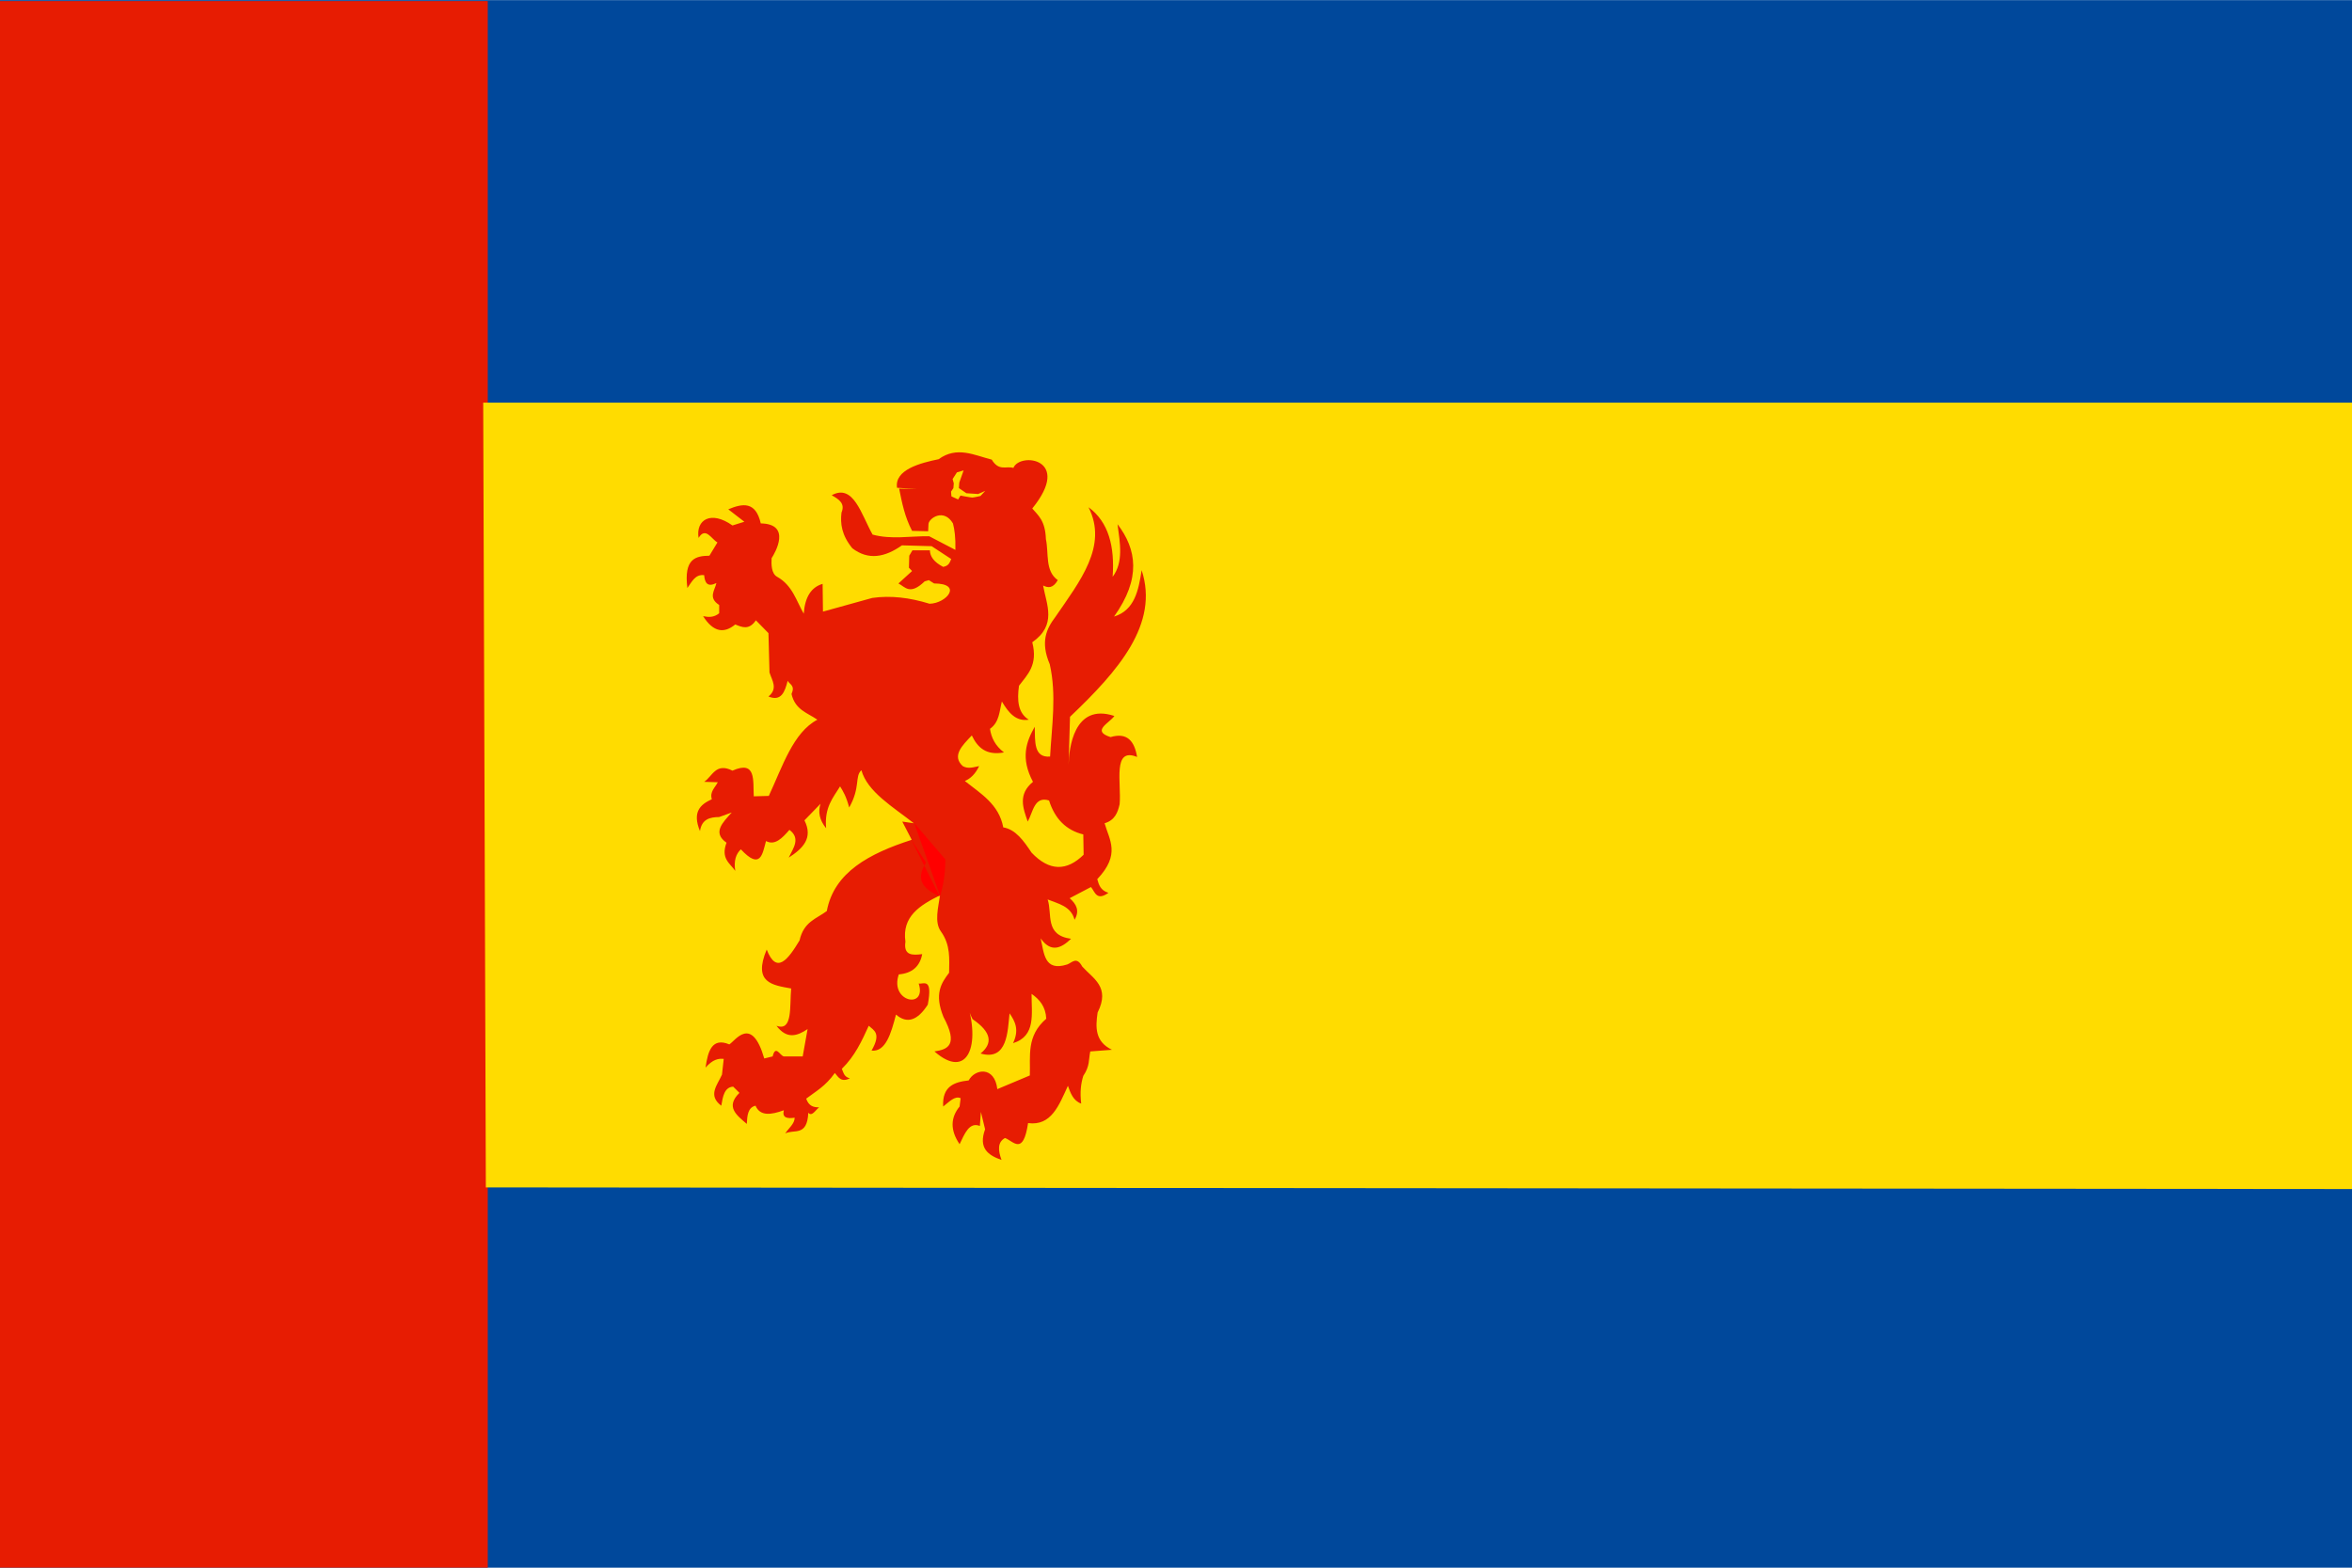 <svg width="600" height="400" viewBox="0 0 600 400" fill="none" xmlns="http://www.w3.org/2000/svg" xmlns:cgf="https://coding.garden/flags"><g clip-path="url(#clip0_1_6958)">
<path d="M-2.604 0.028L-1.753 401.926L600.906 402.774V0.028H-2.604V0.028Z" fill="#00489B"/>
<path d="M-2.479 0.277L-2.3 402.203L124.432 403.051V0.277H-2.479H-2.479Z" fill="#E71C02"/>
<path d="M123.266 102.736L123.941 302.97L601.877 303.392V102.736H123.266V102.736Z" fill="#FFDC00"/>
<path d="M233.919 124.776L228.838 124.459C228.132 119.836 234.859 118.115 239.445 117.168C244.132 113.766 248.532 116.155 252.995 117.273C254.837 120.321 256.679 118.836 258.521 119.387C260.131 115.323 273.713 116.957 263.335 129.742C264.862 131.548 266.646 132.796 266.811 137.562C267.593 141.162 266.524 145.677 269.842 148.024C268.594 150.203 267.346 150.002 266.098 149.397C266.992 154.357 269.654 159.449 263.335 163.874C264.827 169.709 262.104 172.109 259.948 174.97C259.434 178.656 259.654 181.907 262.443 183.635C259.134 184.161 257.247 181.797 255.58 178.985C254.938 181.474 254.961 184.258 252.549 185.96C252.878 188.222 253.888 190.283 256.115 191.983C251.588 192.827 249.368 190.728 247.914 187.65C245.415 190.257 242.773 192.863 245.596 195.47C246.993 196.274 248.389 195.732 249.786 195.47C248.819 197.483 247.573 198.669 246.131 199.274C250.186 202.502 254.829 205.193 255.936 211.109C259.105 211.633 261.152 214.548 263.157 217.555C267.705 222.341 272.127 222.315 276.438 218.084L276.349 212.906C272.011 211.849 269.099 208.961 267.614 204.241C263.829 203.062 263.556 207.181 262.176 209.63C260.963 206.159 259.634 202.682 263.513 199.486C260.288 193.41 261.791 189.283 263.959 185.431C264.071 189.149 263.651 193.39 267.881 193.04C268.312 185.185 269.574 177.33 267.792 169.475C265.34 163.724 266.979 160.398 269.218 157.428C275.442 148.341 282.719 139.33 277.686 129.425C282.837 133.199 284.382 139.466 283.837 147.178C286.643 143.46 285.731 138.567 285.085 133.758C289.963 140.141 291.161 147.57 284.194 157.323C289.419 155.712 290.439 150.69 291.236 145.488C295.747 159.179 285.322 171.148 272.962 182.895L272.605 195.153C272.693 191.129 273.868 179.237 284.283 182.684C282.989 184.52 278.328 186.493 283.302 188.073C287.53 186.806 289.405 189.072 290.077 193.145C283.713 190.521 286.11 199.821 285.62 205.192C285.143 207.339 284.376 209.296 281.787 210.053C282.962 214.275 285.946 217.96 279.915 224.318C280.313 225.761 280.742 227.189 282.767 227.805C279.728 229.972 279.342 227.596 278.31 226.326L272.873 229.179C274.555 230.665 275.509 232.349 274.121 234.674C273.203 231.183 269.95 230.595 267.257 229.496C268.507 233.214 266.408 238.612 273.229 239.535C270.644 242.031 268.059 243.091 265.474 239.429C266.359 243.203 266.361 247.975 272.249 246.087C273.483 245.641 274.628 243.926 276.082 246.615C278.841 249.696 283.301 251.807 280.004 258.344C279.453 262.114 279.302 265.748 283.659 267.855L278.132 268.278C277.692 270.295 278.069 271.989 276.349 274.512C275.762 276.387 275.455 278.595 275.815 281.592C273.746 280.82 273.107 278.918 272.427 277.048C270.163 281.966 268.209 287.366 262.265 286.559C260.996 294.998 258.543 291.17 256.382 290.363C254.448 291.421 254.587 293.503 255.491 295.964C252.076 294.771 249.541 292.962 251.301 288.144L250.231 283.706L249.964 287.298C247.282 286.198 246.096 289.232 244.794 291.948C242.328 288.304 242.507 285.131 244.794 282.332L245.061 280.218C243.576 279.496 242.09 281.201 240.604 282.332C240.313 277.196 243.409 276.075 247.112 275.675C248.675 272.725 253.709 271.911 254.421 277.894L262.711 274.407C262.895 269.45 261.771 264.353 266.901 259.93C266.759 256.832 265.188 255.006 263.157 253.589C263.118 258.622 264.353 264.351 258.432 266.164C260.066 262.748 258.949 260.586 257.541 258.556C257.04 262.971 257.102 270.801 250.142 268.806C253.25 266.279 253.06 263.407 248.092 260.035C246.901 257.637 247.016 256.787 246.488 255.174C250.341 266.607 246.877 275.74 238.376 268.278C241.785 267.773 244.535 266.666 240.694 259.507C238.267 253.565 240.125 250.831 242.12 248.2C242.152 244.681 242.544 241.163 240.017 237.644C238.312 235.271 239.363 231.508 239.802 228.44C234.655 230.977 230.045 233.857 230.977 240.275C230.446 243.831 232.754 243.762 235.256 243.445C234.671 246.56 232.721 248.326 229.284 248.623C226.857 255.663 236.5 257.624 234.365 250.948C235.576 251.184 237.997 249.295 236.682 256.337C234.095 260.368 231.395 261.322 228.571 258.873C227.294 263.746 225.935 268.436 222.331 268.066C224.882 263.619 222.942 262.93 221.618 261.726C219.86 265.569 218.132 269.422 214.754 272.716C215.193 273.642 215.253 274.748 216.804 275.146C214.541 276.246 213.867 274.833 212.971 273.773C210.535 277.211 208.098 278.454 205.662 280.324C206.329 282.259 207.587 282.559 208.96 282.543C208.039 283.218 207.118 285.014 206.197 283.917C205.923 290.125 202.507 288.051 200.313 289.201C201.165 287.877 202.711 286.759 202.72 285.185C200.842 285.458 199.475 285.247 199.957 283.283C196.686 284.489 193.884 284.831 192.736 282.121C190.768 282.58 190.617 284.656 190.508 286.77C187.947 284.553 184.975 282.427 188.636 278.845L187.032 277.26C184.778 277.406 184.4 279.776 184.001 282.121C180.466 279.479 183.012 276.837 184.179 274.195L184.625 270.18C183.267 270.032 181.819 270.312 179.99 272.399C180.583 268.101 181.701 264.657 186.051 266.481C187.563 265.577 191.721 258.908 194.965 270.074L197.104 269.546C197.855 266.458 198.995 269.382 199.957 269.546H204.77L206.018 262.571C203.374 264.348 200.729 265.247 198.085 261.726C202.285 263.29 201.409 256.713 201.829 252.216C197.096 251.35 192.005 250.815 195.589 242.282C198.085 248.737 201.005 244.873 203.968 239.958C205.038 235.133 208.316 234.421 210.921 232.455C212.769 222.542 221.779 217.767 232.582 214.28L230.175 209.63L233.117 210.053C227.773 205.853 221.287 202.052 219.746 196.527C217.988 198.079 219.566 200.869 216.626 206.037C215.853 203.125 215.081 201.916 214.308 200.648C212.517 203.563 210.267 205.988 210.743 211.321C209.039 209.243 208.644 207.164 209.316 205.086L205.216 209.313C207.499 213.856 204.795 216.508 201.205 218.823C202.378 216.39 204.3 213.907 201.383 211.743C199.553 213.835 197.707 215.816 195.411 214.597C194.505 217.901 194.029 222.11 188.993 216.71C187.747 217.889 187.15 219.618 187.567 222.205C186.211 220.257 183.811 219.07 185.338 215.019C181.662 212.448 184.359 209.877 186.675 207.305L183.466 208.468C181.118 208.502 179.033 208.965 178.563 212.06C176.53 207.114 178.695 205.25 181.594 203.924C180.996 202.044 182.414 200.96 183.11 199.591L179.633 199.486C181.763 198.076 182.583 194.491 186.853 196.633C192.984 193.895 192.059 199.199 192.291 203.184L196.124 203.079C199.613 195.585 202.335 186.877 208.514 183.635C206.03 181.887 202.868 181.17 201.918 177.083C202.903 174.846 201.447 174.675 200.937 173.702C200.214 176.513 199.325 179.057 196.035 177.717C198.525 175.674 196.943 173.631 196.302 171.588L196.035 161.55L192.826 158.274C191.073 160.846 189.32 160.052 187.567 159.331C184.721 161.686 181.974 161.339 179.366 157.217C180.732 157.492 182.099 157.592 183.466 156.477V154.364C180.566 152.497 182.356 150.63 182.753 148.763C180.467 149.9 179.794 148.699 179.633 146.756C177.372 146.462 176.483 148.446 175.354 150.032C174.384 142.496 177.501 141.845 180.97 141.789L183.02 138.408C181.445 137.501 179.997 134.337 178.207 137.245C177.461 132.622 181.366 130.165 186.853 134.075L189.884 133.124L185.784 129.954C189.432 128.423 192.771 127.846 194.074 133.547C202.003 133.692 197.729 141.054 196.837 142.423C196.745 144.004 196.772 146.356 198.237 147.166C202.191 149.354 203.191 153.444 205.038 156.583C205.335 152.356 206.939 149.82 209.851 148.975L209.94 156.055L222.509 152.568C227.137 151.899 232.025 152.462 237.128 154.047C241.45 153.964 245.718 148.904 238.287 148.869L236.95 148.024L235.88 148.341C232.118 151.951 230.937 149.781 229.195 148.869L232.671 145.699L231.869 144.854L231.958 141.789L232.76 140.415H237.217C237.259 141.953 238.189 143.386 240.604 144.642C242.106 144.361 242.294 143.457 242.655 142.635L237.663 139.359L230.086 139.147C225.759 142.202 221.518 143.02 217.428 139.887C214.691 136.527 214.334 133.6 214.665 130.799C215.677 128.409 213.946 127.374 212.169 126.361C217.73 123.322 219.704 131.271 222.598 136.4C227.412 137.723 232.225 136.749 237.039 136.823L243.724 140.31C243.793 137.072 243.504 135.104 243.1 133.547C240.783 129.647 237.051 132.171 236.861 133.652L236.771 135.555L232.671 135.449C230.792 131.856 230.094 128.263 229.373 124.67L233.919 124.776L233.919 124.776Z" fill="#E71C02"/>
<path d="M233.212 209.999L241.154 219.265C241.189 221.393 240.953 224.921 239.83 228.605" fill="#FF0000"/>
<path d="M232.393 214.109L236.237 220.087C233.779 224.035 234.781 226.521 239.704 228.679" fill="#FF0000"/>
<path d="M245.818 120.023L244.716 123.135L244.615 124.541L246.52 125.846L249.527 126.047L251.332 125.244L250.129 126.549C250.129 126.549 248.424 126.95 248.024 126.95C247.623 126.95 245.016 126.448 245.016 126.448L244.415 127.452L242.711 126.649L242.61 125.444L243.212 124.541L243.312 123.336L243.011 122.232L244.114 120.525L245.818 120.023H245.818Z" fill="#FFDC00"/>
</g>
<defs>
<clipPath id="clip0_1_6958">
<rect width="600" height="400" fill="white"/>
</clipPath>
</defs>
</svg>

